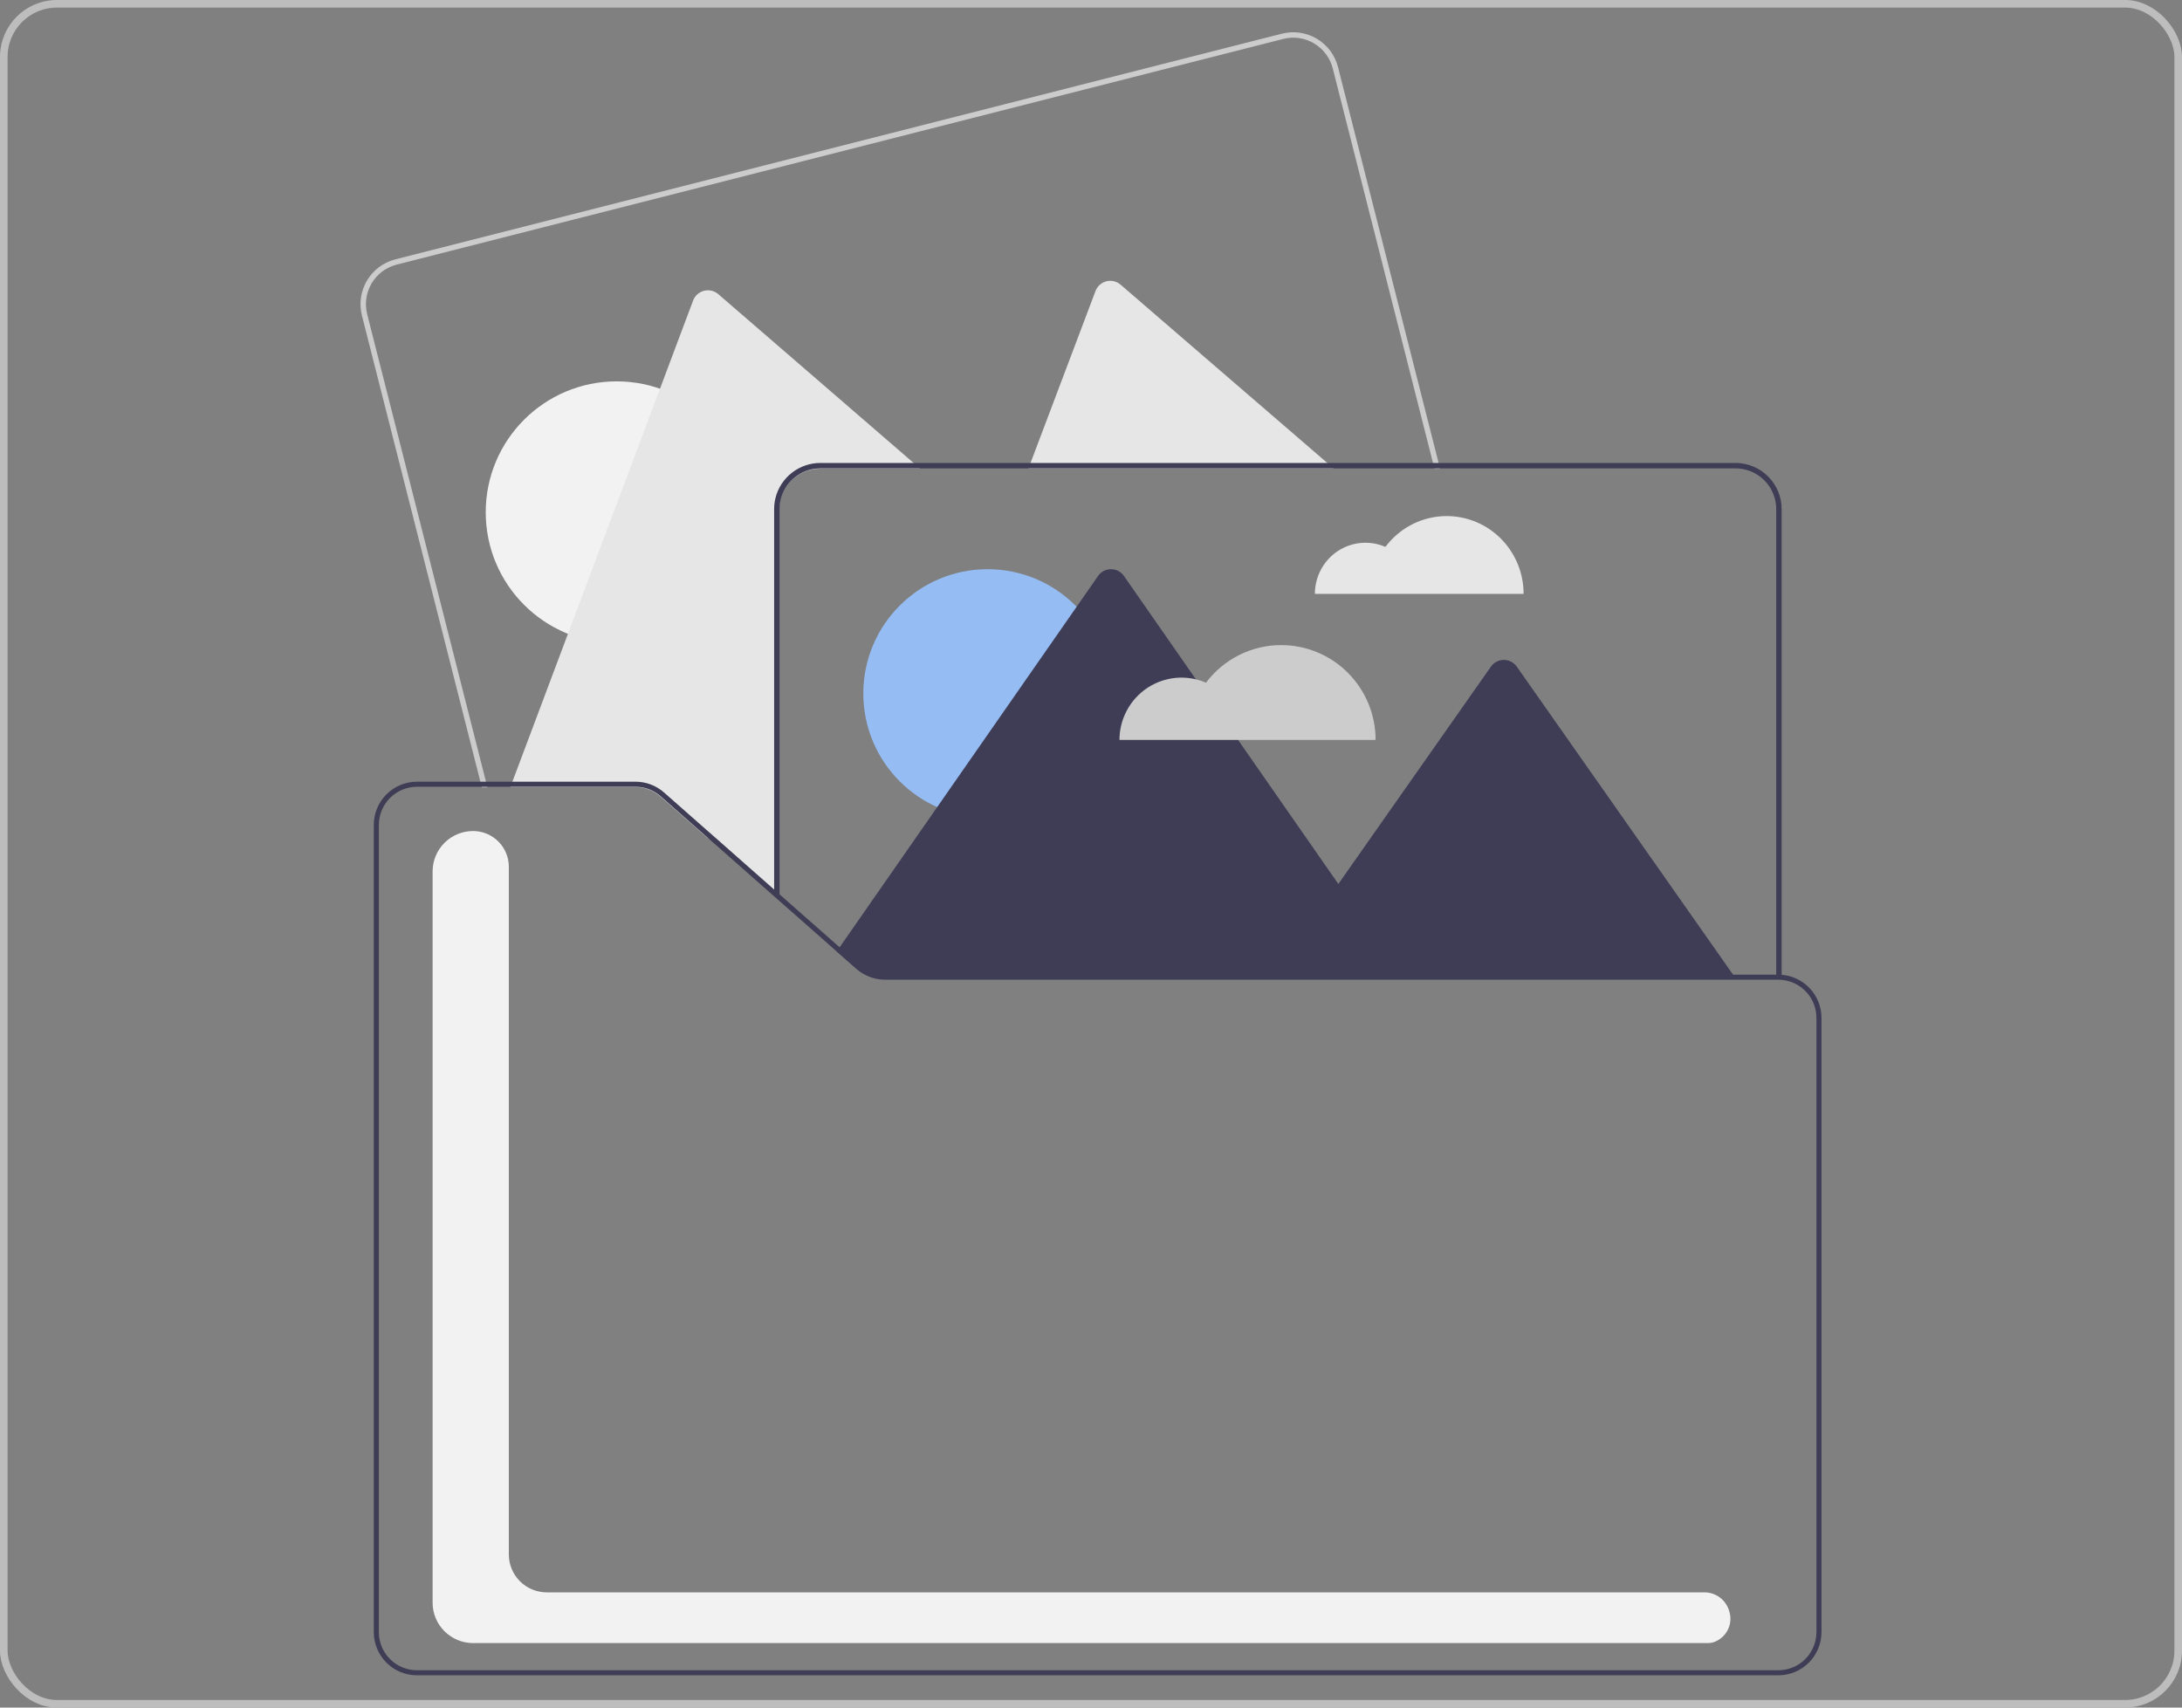 <svg width="1150" height="900" viewBox="0 0 1150 900" fill="none" xmlns="http://www.w3.org/2000/svg">
<rect x="0" y="0" width="1150" height="900" fill="#808080" stroke="none"/>
<rect x="2" y="2" width="1146" height="896" rx="28" stroke="#BDBDBD" stroke-width="4"/>
<path d="M758.264 244.224L740.814 175.544L716.273 78.979L714.881 73.528V73.514L705.18 35.331C703.583 29.079 699.575 23.717 694.033 20.421C688.491 17.124 681.87 16.162 675.62 17.745L611.148 34.152L208.314 136.703C202.069 138.301 196.711 142.314 193.417 147.86C190.124 153.406 189.162 160.034 190.745 166.289L204.648 221.013L239.975 360.021L253.263 412.321L253.945 415H256.889L256.207 412.321L243.508 362.311V362.298L206.655 217.304L193.514 165.593C192.118 160.071 192.967 154.221 195.875 149.325C198.782 144.429 203.511 140.887 209.024 139.476L611.015 37.139L676.316 20.518C681.833 19.12 687.678 19.97 692.569 22.88C697.461 25.79 701 30.523 702.41 36.041L712.713 76.568L714.105 82.073L737.951 175.919L755.306 244.224L756.029 247.09H759L758.264 244.224Z" fill="#CCCCCC"/>
<path d="M325 339C363.108 339 394 308.108 394 270C394 231.892 363.108 201 325 201C286.892 201 256 231.892 256 270C256 308.108 286.892 339 325 339Z" fill="#F2F2F2"/>
<path d="M481.681 244.163L485 247.026H432.253C426.539 247.033 421.061 249.296 417.021 253.32C412.981 257.344 410.709 262.8 410.702 268.491V432.233L409.937 471L376.228 440.971L373.07 441.774L348.08 419.814C344.402 416.577 339.661 414.792 334.753 414.796H269L270.008 412.119L283.147 377.152L357.646 178.765L365.305 158.385C365.775 157.132 366.544 156.011 367.543 155.118C368.543 154.225 369.745 153.586 371.047 153.256C372.348 152.926 373.711 152.915 375.018 153.223C376.324 153.531 377.537 154.15 378.552 155.026L428.679 198.343L458.183 223.849L481.681 244.163Z" fill="#E6E6E6"/>
<path d="M699.677 244.125L703 247H542L543.086 244.125L577.379 153.389C577.849 152.136 578.615 151.015 579.61 150.122C580.605 149.228 581.801 148.589 583.095 148.258C584.39 147.927 585.745 147.914 587.045 148.221C588.346 148.527 589.554 149.143 590.566 150.017L658.736 208.825L662.663 212.196L699.677 244.125Z" fill="#E6E6E6"/>
<path d="M762.474 272C756.213 271.995 750.037 273.461 744.431 276.281C738.825 279.101 733.942 283.199 730.167 288.252C726.116 286.488 721.694 285.77 717.301 286.161C712.907 286.553 708.678 288.042 704.993 290.495C701.309 292.949 698.284 296.289 696.191 300.217C694.097 304.145 693.001 308.538 693 313H803C803 307.616 801.952 302.284 799.915 297.31C797.879 292.336 794.893 287.816 791.13 284.009C787.367 280.201 782.899 277.181 777.982 275.121C773.066 273.06 767.796 272 762.474 272V272Z" fill="#E6E6E6"/>
<path d="M914.665 244H432.335C426.908 244.009 421.639 245.825 417.362 249.16C413.086 252.495 410.045 257.159 408.723 262.413V262.426C408.243 264.345 408 266.315 408 268.292V471.798L409.566 473.174L410.864 474.323V268.292C410.87 262.61 413.134 257.162 417.16 253.144C421.185 249.126 426.642 246.866 432.335 246.859H914.665C920.358 246.863 925.817 249.123 929.842 253.141C933.868 257.16 936.131 262.609 936.135 268.292V515.933H937.501C938.001 515.928 938.502 515.951 939 516V268.292C938.991 261.852 936.424 255.679 931.862 251.125C927.3 246.572 921.116 244.009 914.665 244V244Z" fill="#3F3D56"/>
<path d="M520.5 431C556.675 431 586 401.675 586 365.5C586 329.325 556.675 300 520.5 300C484.325 300 455 329.325 455 365.5C455 401.675 484.325 431 520.5 431Z" fill="#95BDF4"/>
<path d="M915 516H466.147C460.6 515.984 455.247 513.965 451.075 510.318L441 501.454L442.541 499.235L445.327 495.224L566.306 321.408L578.725 303.56C579.489 302.461 580.509 301.564 581.696 300.944C582.884 300.324 584.204 300 585.544 300C586.885 300 588.205 300.324 589.392 300.944C590.58 301.564 591.6 302.461 592.364 303.56L630.118 357.799V357.813L652.331 389.726L705.357 465.905L785.782 351.342C786.548 350.249 787.566 349.357 788.751 348.74C789.936 348.124 791.252 347.802 792.588 347.802C793.924 347.802 795.241 348.124 796.425 348.74C797.61 349.357 798.628 350.249 799.394 351.342L850.987 424.82L853.948 429.045L913.125 513.326L915 516Z" fill="#3F3D56"/>
<path d="M675.263 340C667.58 339.994 659.999 341.781 653.119 345.22C646.239 348.66 640.247 353.657 635.615 359.819C630.642 357.668 625.216 356.792 619.823 357.27C614.431 357.747 609.241 359.563 604.719 362.555C600.197 365.547 596.485 369.621 593.916 374.411C591.347 379.201 590.001 384.558 590 390H725C725 383.434 723.714 376.932 721.214 370.866C718.715 364.8 715.051 359.288 710.432 354.645C705.814 350.002 700.331 346.319 694.297 343.806C688.262 341.293 681.795 340 675.263 340V340Z" fill="#CCCCCC"/>
<path d="M441.254 498.145L424.602 483.48L424.561 483.453L424.508 483.413L424.468 483.373C423.946 482.998 423.423 482.61 422.915 482.208C422.781 482.115 422.661 482.021 422.54 481.927C422.473 481.874 422.42 481.834 422.353 481.78C422.326 481.767 422.312 481.74 422.286 481.727C421.911 481.432 421.523 481.125 421.148 480.817C420.961 480.683 420.787 480.536 420.599 480.389C420.091 479.974 419.582 479.546 419.073 479.117C418.538 478.663 418.002 478.208 417.467 477.739C417.453 477.726 417.427 477.713 417.414 477.699C417.306 477.605 417.212 477.512 417.106 477.432C416.596 476.977 416.088 476.522 415.579 476.04C415.151 475.652 414.723 475.25 414.308 474.862C413.919 474.501 413.531 474.14 413.157 473.752L413.076 473.672C412.795 473.404 412.514 473.123 412.22 472.829C411.938 472.561 411.671 472.28 411.403 471.999C411.122 471.731 410.854 471.45 410.6 471.169L410.386 470.955L410.319 470.888L407.735 468.6V472.173L409.302 473.551L410.6 474.702L438.108 498.948L440.691 501.236L441.347 501.811L441.963 500.915L442.887 499.59L441.254 498.145ZM841.039 513.693C841.079 514.576 841.146 515.473 841.213 516.369H935.878V513.693H841.039ZM441.254 498.145L424.602 483.48L424.561 483.453L424.508 483.413L424.468 483.373C423.946 482.998 423.423 482.61 422.915 482.208C422.781 482.115 422.661 482.021 422.54 481.927C422.473 481.874 422.42 481.834 422.353 481.78C422.326 481.767 422.312 481.74 422.286 481.727C421.911 481.432 421.523 481.125 421.148 480.817C420.961 480.683 420.787 480.536 420.599 480.389C420.091 479.974 419.582 479.546 419.073 479.117C418.538 478.663 418.002 478.208 417.467 477.739C417.453 477.726 417.427 477.713 417.414 477.699C417.306 477.605 417.212 477.512 417.106 477.432C416.596 476.977 416.088 476.522 415.579 476.04C415.151 475.652 414.723 475.25 414.308 474.862C413.919 474.501 413.531 474.14 413.157 473.752L413.076 473.672C412.795 473.404 412.514 473.123 412.22 472.829C411.938 472.561 411.671 472.28 411.403 471.999C411.122 471.731 410.854 471.45 410.6 471.169L410.386 470.955L410.319 470.888L407.735 468.6V472.173L409.302 473.551L410.6 474.702L438.108 498.948L440.691 501.236L441.347 501.811L441.963 500.915L442.887 499.59L441.254 498.145ZM913.069 513.693H841.039C841.079 514.576 841.146 515.473 841.213 516.369H914.943L913.069 513.693ZM441.254 498.145L424.602 483.48L424.561 483.453L424.508 483.413L424.468 483.373C423.946 482.998 423.423 482.61 422.915 482.208C422.781 482.115 422.661 482.021 422.54 481.927C422.473 481.874 422.42 481.834 422.353 481.78C422.326 481.767 422.312 481.74 422.286 481.727C421.911 481.432 421.523 481.125 421.148 480.817C420.961 480.683 420.787 480.536 420.599 480.389C420.091 479.974 419.582 479.546 419.073 479.117C418.538 478.663 418.002 478.208 417.467 477.739C417.453 477.726 417.427 477.713 417.414 477.699C417.306 477.605 417.212 477.512 417.106 477.432C416.596 476.977 416.088 476.522 415.579 476.04C415.151 475.652 414.723 475.25 414.308 474.862C413.919 474.501 413.531 474.14 413.157 473.752L413.076 473.672C412.795 473.404 412.514 473.123 412.22 472.829C411.938 472.561 411.671 472.28 411.403 471.999C411.122 471.731 410.854 471.45 410.6 471.169L410.386 470.955L410.319 470.888L407.735 468.6V472.173L409.302 473.551L410.6 474.702L438.108 498.948L440.691 501.236L441.347 501.811L441.963 500.915L442.887 499.59L441.254 498.145ZM376.252 440.849L349.975 417.687C345.821 414.021 340.47 411.998 334.929 412H256.206L256.889 414.676H334.929C339.82 414.672 344.543 416.457 348.208 419.694L373.106 441.652L407.735 472.173V468.6L376.252 440.849ZM938.743 513.747C938.248 513.707 937.752 513.693 937.244 513.693H466.473C461.948 513.699 457.554 512.17 454.01 509.358C453.729 509.144 453.461 508.916 453.194 508.675L443.851 500.433L442.887 499.59L441.254 498.145L424.602 483.48L424.561 483.453L424.508 483.413L424.468 483.373L413.344 473.551L410.6 471.129L410.386 470.955L410.318 470.888L407.735 468.6L376.252 440.849L349.975 417.687C345.821 414.021 340.47 411.998 334.929 412H219.756C213.723 412.009 207.94 414.408 203.675 418.672C199.409 422.936 197.009 428.717 197 434.747V860.253C197.009 866.283 199.409 872.064 203.675 876.328C207.94 880.592 213.723 882.991 219.756 883H937.244C943.277 882.991 949.06 880.592 953.325 876.328C957.591 872.064 959.991 866.283 960 860.253V536.44C959.99 530.67 957.79 525.119 953.845 520.907C949.9 516.694 944.503 514.136 938.743 513.747L938.743 513.747ZM957.323 860.253C957.316 865.574 955.199 870.675 951.435 874.438C947.671 878.201 942.567 880.317 937.244 880.324H219.756C214.433 880.317 209.329 878.201 205.565 874.438C201.801 870.675 199.684 865.574 199.677 860.253V434.747C199.684 429.426 201.801 424.325 205.565 420.562C209.329 416.799 214.433 414.683 219.756 414.676H334.929C339.82 414.672 344.543 416.457 348.208 419.694L373.106 441.652L407.735 472.173L409.301 473.551L410.6 474.702L438.108 498.948L440.691 501.236L441.347 501.811L451.414 510.683C455.582 514.333 460.931 516.353 466.473 516.369H937.244C937.744 516.365 938.245 516.387 938.743 516.436C943.792 516.818 948.51 519.09 951.955 522.799C955.399 526.508 957.316 531.38 957.323 536.44L957.323 860.253ZM441.254 498.145L424.602 483.48L424.561 483.453L424.508 483.413L424.468 483.373C423.946 482.998 423.423 482.61 422.915 482.208C422.781 482.115 422.661 482.021 422.54 481.927C422.473 481.874 422.42 481.834 422.353 481.78C422.326 481.767 422.312 481.74 422.286 481.727C421.911 481.432 421.523 481.125 421.148 480.817C420.961 480.683 420.787 480.536 420.599 480.389C420.091 479.974 419.582 479.546 419.073 479.117C418.538 478.663 418.002 478.208 417.467 477.739C417.453 477.726 417.427 477.713 417.414 477.699C417.306 477.605 417.212 477.512 417.106 477.432C416.597 476.977 416.088 476.522 415.58 476.04C415.151 475.652 414.723 475.25 414.308 474.862C413.919 474.501 413.531 474.14 413.157 473.752L413.076 473.672C412.795 473.404 412.514 473.123 412.22 472.829C411.938 472.561 411.671 472.28 411.403 471.999C411.122 471.731 410.854 471.45 410.6 471.169L410.386 470.955L410.319 470.888L407.736 468.6V472.173L409.302 473.551L410.6 474.702L438.108 498.948L440.691 501.236L441.348 501.811L441.963 500.915L442.887 499.59L441.254 498.145ZM841.039 513.693C841.079 514.576 841.146 515.473 841.213 516.369H935.878V513.693H841.039ZM441.254 498.145L424.602 483.48L424.561 483.453L424.508 483.413L424.468 483.373C423.946 482.998 423.423 482.61 422.915 482.208C422.781 482.115 422.661 482.021 422.54 481.927C422.473 481.874 422.42 481.834 422.353 481.78C422.326 481.767 422.312 481.74 422.286 481.727C421.911 481.432 421.523 481.125 421.148 480.817C420.961 480.683 420.787 480.536 420.599 480.389C420.091 479.974 419.582 479.546 419.073 479.117C418.538 478.663 418.002 478.208 417.467 477.739C417.453 477.726 417.427 477.713 417.414 477.699C417.306 477.605 417.212 477.512 417.106 477.432C416.597 476.977 416.088 476.522 415.58 476.04C415.151 475.652 414.723 475.25 414.308 474.862C413.919 474.501 413.531 474.14 413.157 473.752L413.076 473.672C412.795 473.404 412.514 473.123 412.22 472.829C411.938 472.561 411.671 472.28 411.403 471.999C411.122 471.731 410.854 471.45 410.6 471.169L410.386 470.955L410.319 470.888L407.736 468.6V472.173L409.302 473.551L410.6 474.702L438.108 498.948L440.691 501.236L441.348 501.811L441.963 500.915L442.887 499.59L441.254 498.145ZM441.254 498.145L424.602 483.48L424.561 483.453L424.508 483.413L424.468 483.373C423.946 482.998 423.423 482.61 422.915 482.208C422.781 482.115 422.661 482.021 422.54 481.927C422.473 481.874 422.42 481.834 422.353 481.78C422.326 481.767 422.312 481.74 422.286 481.727C421.911 481.432 421.523 481.125 421.148 480.817C420.961 480.683 420.787 480.536 420.599 480.389C420.091 479.974 419.582 479.546 419.073 479.117C418.538 478.663 418.002 478.208 417.467 477.739C417.453 477.726 417.427 477.713 417.414 477.699C417.306 477.605 417.212 477.512 417.106 477.432C416.597 476.977 416.088 476.522 415.58 476.04C415.151 475.652 414.723 475.25 414.308 474.862C413.919 474.501 413.531 474.14 413.157 473.752L413.076 473.672C412.795 473.404 412.514 473.123 412.22 472.829C411.938 472.561 411.671 472.28 411.403 471.999C411.122 471.731 410.854 471.45 410.6 471.169L410.386 470.955L410.319 470.888L407.736 468.6V472.173L409.302 473.551L410.6 474.702L438.108 498.948L440.691 501.236L441.348 501.811L441.963 500.915L442.887 499.59L441.254 498.145ZM913.069 513.693H841.039C841.079 514.576 841.146 515.473 841.213 516.369H914.943L913.069 513.693Z" fill="#3F3D56"/>
<path d="M900.352 866H249.318C243.666 865.994 238.248 863.75 234.251 859.762C230.254 855.773 228.006 850.366 228 844.726V459.274C228.006 453.634 230.255 448.226 234.251 444.238C238.248 440.25 243.666 438.006 249.318 438C254.317 438.006 259.11 439.99 262.645 443.518C266.18 447.045 268.168 451.828 268.174 456.817V819.335C268.18 824.621 270.287 829.688 274.032 833.426C277.778 837.164 282.856 839.266 288.153 839.272H898.153C901.184 839.239 904.138 840.219 906.545 842.057C908.951 843.895 910.672 846.484 911.431 849.412C912.282 852.188 912.176 855.169 911.131 857.878C910.085 860.587 908.16 862.869 905.664 864.359C904.08 865.388 902.241 865.956 900.352 866Z" fill="#F2F2F2"/>
</svg>
